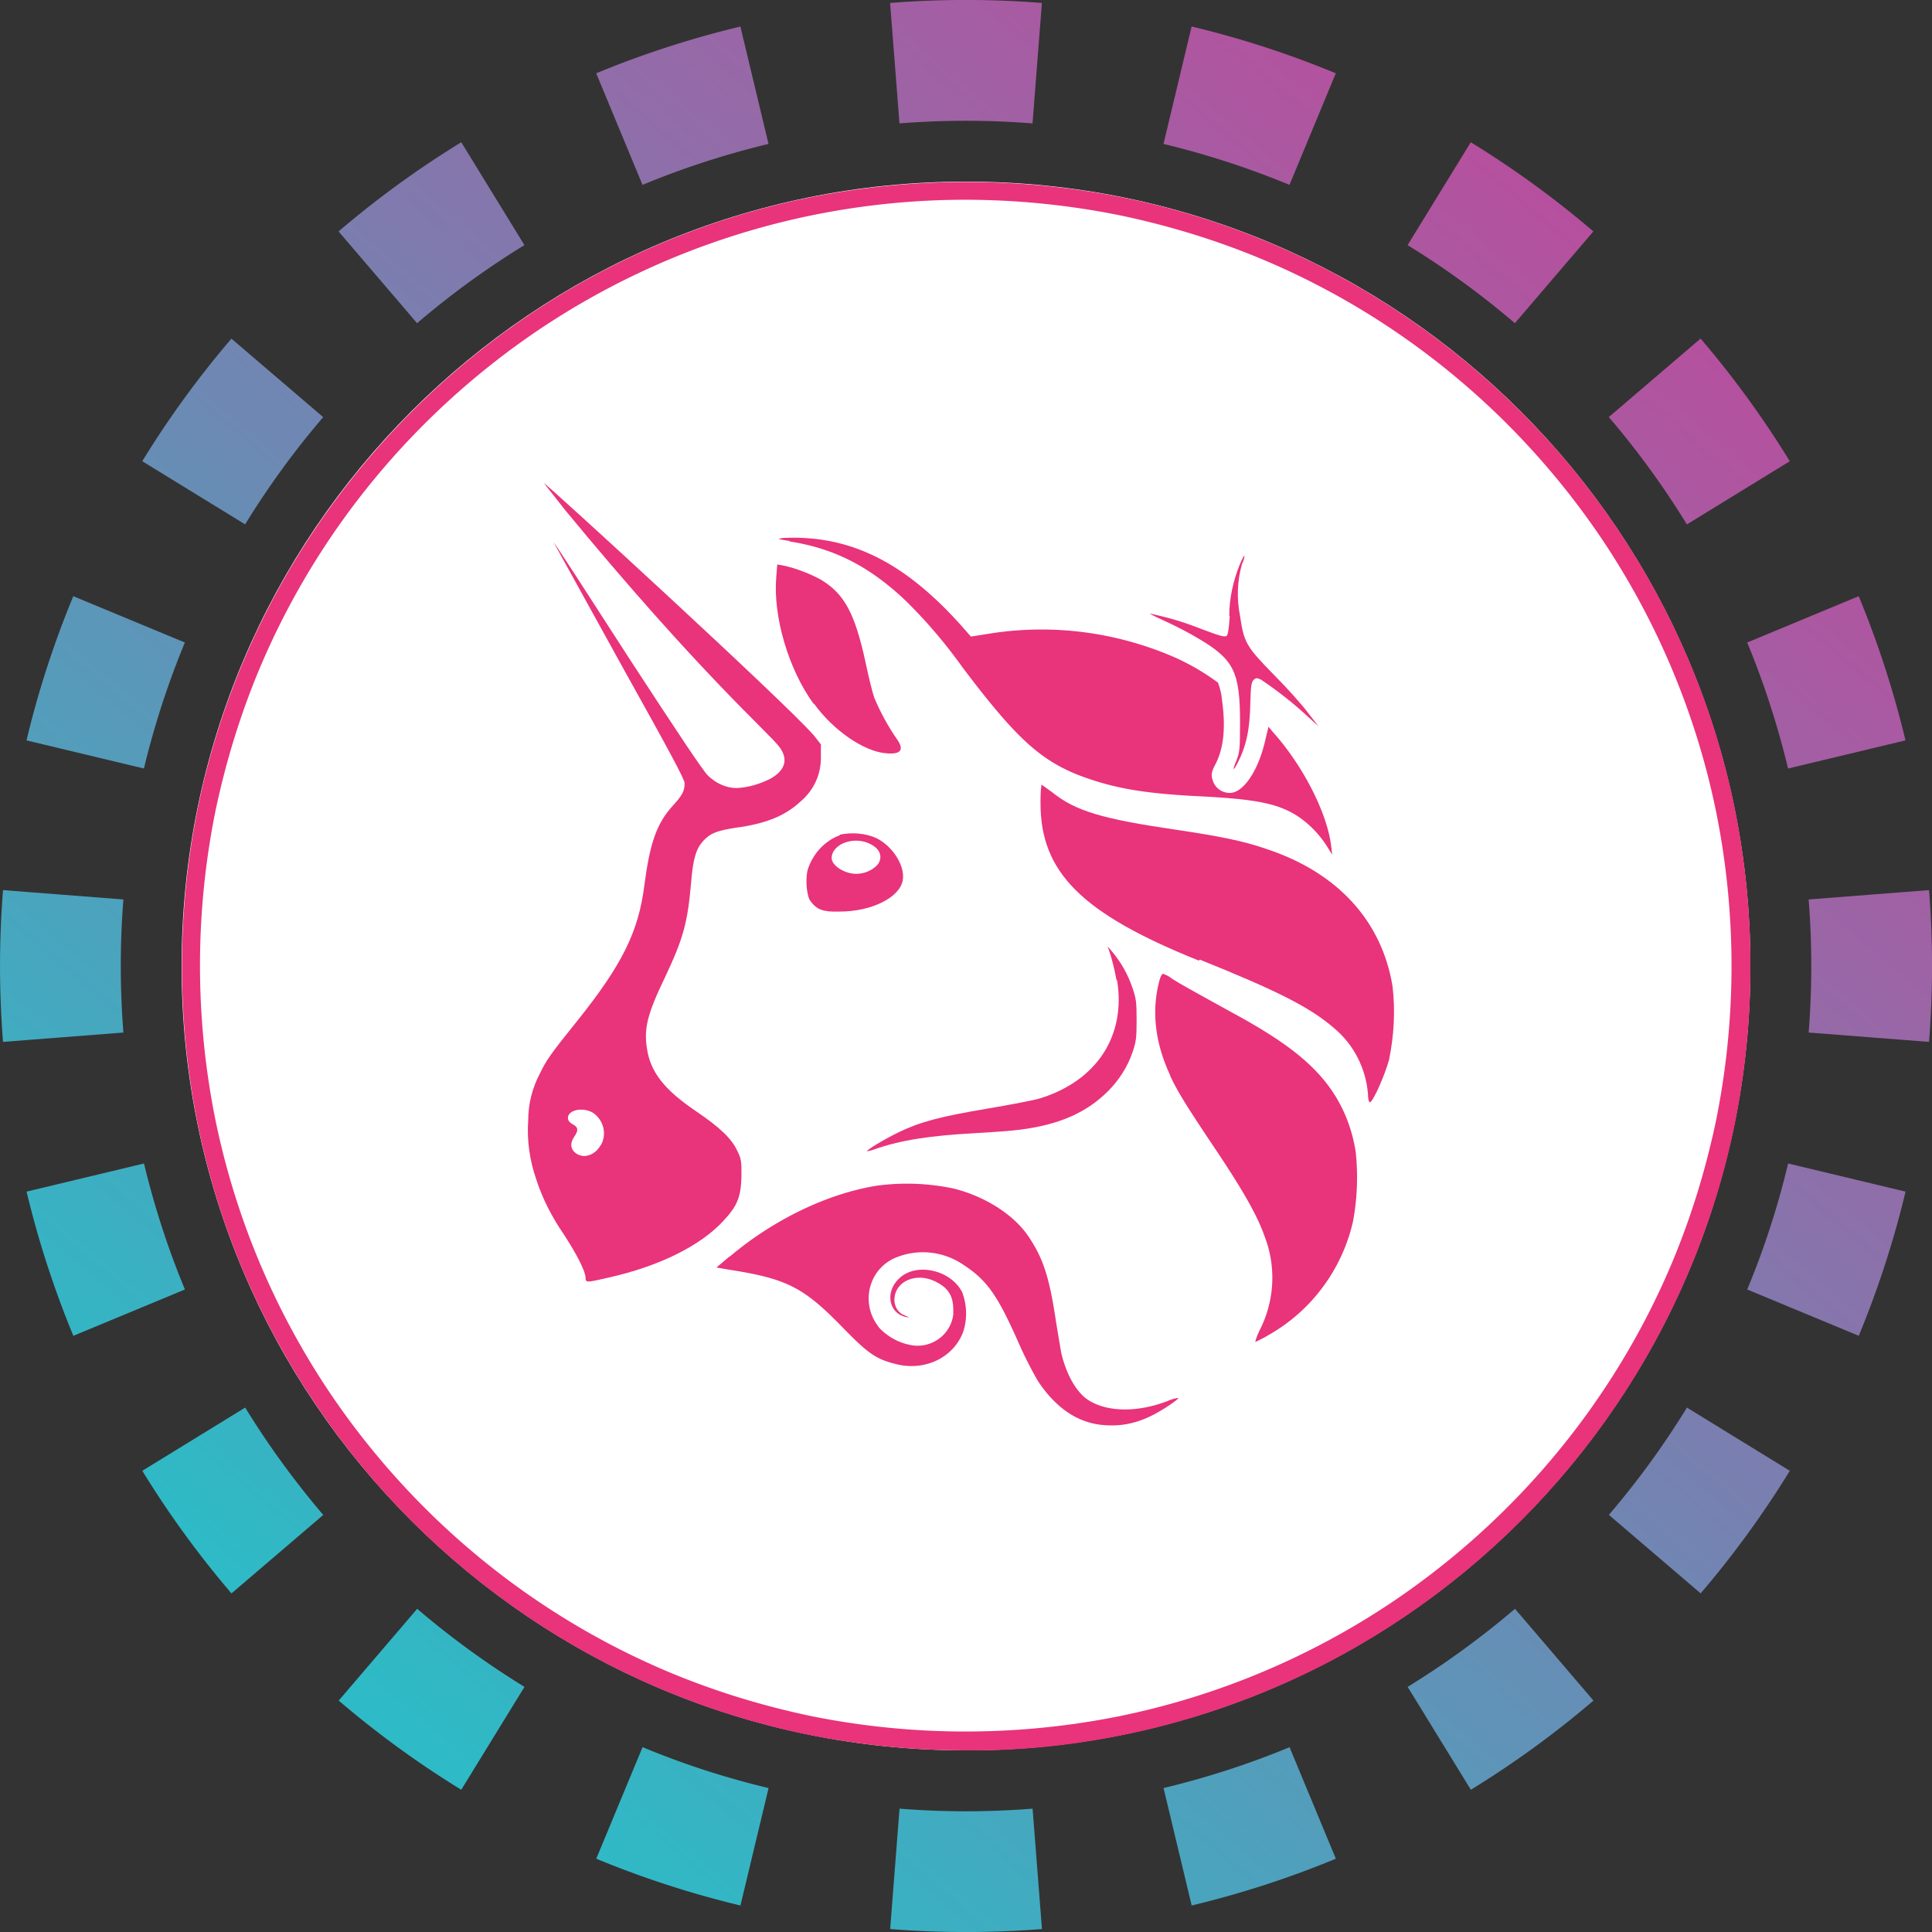 <svg xmlns="http://www.w3.org/2000/svg" width="32" height="32" fill="none" viewBox="0 0 32 32"><rect x="0" y="0" width="32" height="32" fill="#333333" stroke="none"/><path fill="url(#br2ezk__paint0_linear_42_5)" fill-rule="evenodd" d="m31.951 17.257-1.994-.155a14 14 0 0 0 0-2.204l1.994-.155a16 16 0 0 1 0 2.514m-.39-4.994-1.945.466q-.26-1.08-.677-2.087l1.847-.767q.478 1.154.775 2.388M29.644 7.64 27.94 8.686a14 14 0 0 0-1.293-1.778l1.52-1.3a16 16 0 0 1 1.477 2.031m-3.253-3.806-1.3 1.52a14 14 0 0 0-1.777-1.293l1.047-1.704q1.076.661 2.03 1.477m-4.266-2.619-.767 1.848a14 14 0 0 0-2.087-.678l.466-1.945c.822.196 1.62.457 2.388.775M17.257.05l-.155 1.994a14 14 0 0 0-2.204 0L14.743.049a16 16 0 0 1 2.514 0m-4.994.39.466 1.945q-1.08.26-2.087.678l-.767-1.848A16 16 0 0 1 12.263.44M7.64 2.356 8.686 4.06a14 14 0 0 0-1.778 1.293l-1.3-1.52A16 16 0 0 1 7.64 2.356M3.833 5.609l1.52 1.3A14 14 0 0 0 4.06 8.685L2.356 7.639q.661-1.076 1.477-2.03M1.214 9.875l1.848.767a14 14 0 0 0-.678 2.087l-1.945-.466c.196-.822.457-1.62.775-2.388M.05 14.743a16 16 0 0 0 0 2.514l1.994-.155a14 14 0 0 1 0-2.204zm.39 4.994 1.945-.466q.26 1.08.678 2.087l-1.848.767a16 16 0 0 1-.775-2.388m1.917 4.624 1.704-1.047q.579.941 1.293 1.778l-1.52 1.3a16 16 0 0 1-1.477-2.031m3.253 3.806 1.3-1.52q.835.714 1.777 1.293l-1.047 1.704a16 16 0 0 1-2.03-1.477m4.266 2.619.767-1.848q1.007.42 2.087.678l-.466 1.945a16 16 0 0 1-2.388-.775m4.868 1.165.155-1.994a14 14 0 0 0 2.204 0l.155 1.994a16 16 0 0 1-2.514 0m4.994-.39-.466-1.945q1.08-.26 2.087-.677l.767 1.847a16 16 0 0 1-2.388.775m4.624-1.917-1.047-1.704q.941-.579 1.778-1.293l1.3 1.52a16 16 0 0 1-2.031 1.477m3.806-3.253-1.52-1.3a14 14 0 0 0 1.293-1.777l1.704 1.047q-.661 1.076-1.477 2.03m2.619-4.266-1.848-.767q.42-1.007.678-2.087l1.945.466a16 16 0 0 1-.775 2.388" clip-rule="evenodd"/><g clip-path="url(#br2ezk__circleClip)"><g style="transform:scale(.812);transform-origin:50% 50%"><g clip-path="url(#br2ezk__3ltho__clip0_298_573)"><path fill="#fff" d="M16 32c8.837 0 16-7.163 16-16S24.837 0 16 0 0 7.163 0 16s7.163 16 16 16"/><path fill="#E9337A" d="M16 32c-1.08 0-2.16-.11-3.22-.32-3.07-.63-5.88-2.15-8.09-4.36a16.2 16.2 0 0 1-3.43-5.09q-.615-1.455-.93-3c-.43-2.13-.43-4.32 0-6.45.42-2.05 1.24-3.99 2.41-5.72 1.74-2.57 4.18-4.59 7.04-5.8q1.455-.615 3-.93c2.13-.43 4.32-.43 6.45 0 2.05.42 3.99 1.24 5.72 2.41 2.57 1.74 4.59 4.18 5.8 7.04q.615 1.455.93 3c.43 2.13.43 4.32 0 6.45-.42 2.05-1.24 3.99-2.41 5.72a16.07 16.07 0 0 1-7.04 5.8q-1.455.615-3 .93c-1.06.22-2.14.33-3.22.32zM16 .37a15.6 15.6 0 0 0-8.74 2.67C4.75 4.74 2.78 7.12 1.6 9.91c-.4.95-.7 1.93-.91 2.93-.42 2.08-.42 4.22 0 6.3.41 2 1.21 3.9 2.35 5.59 1.7 2.51 4.08 4.48 6.87 5.66.95.4 1.93.7 2.93.91 2.08.42 4.22.42 6.3 0 2-.41 3.9-1.21 5.59-2.35 2.51-1.7 4.48-4.08 5.66-6.87.4-.95.7-1.93.91-2.93.42-2.08.42-4.22 0-6.3-.41-2-1.21-3.9-2.35-5.59-1.7-2.51-4.08-4.48-6.87-5.66-.95-.4-1.93-.7-2.93-.91A16 16 0 0 0 16 .37"/><path fill="#E9337A" d="M12.4 7.33c-.25-.04-.26-.04-.14-.06.38-.02.76.01 1.13.1.86.21 1.65.73 2.49 1.66l.22.25.32-.05c1.3-.22 2.64-.05 3.85.48q.465.21.87.51c.04.11.07.22.08.34.08.56.04.99-.13 1.32-.09.17-.1.23-.04.38.06.13.19.21.33.21.28 0 .59-.46.73-1.1l.06-.25.11.13c.61.69 1.09 1.64 1.17 2.31l.02.17-.1-.16a2.1 2.1 0 0 0-.58-.61c-.41-.27-.84-.36-1.99-.42-1.04-.05-1.62-.14-2.21-.33-.99-.32-1.49-.75-2.66-2.3-.35-.49-.74-.95-1.17-1.37-.73-.69-1.45-1.06-2.36-1.2z"/><path fill="#E9337A" d="M21.37 8.86c0-.36.08-.71.21-1.04.03-.07.06-.14.1-.2 0 .06-.02.12-.05.18-.1.35-.11.71-.04 1.06.08.54.12.62.7 1.21.27.27.58.62.69.77l.21.27-.21-.19c-.3-.28-.62-.53-.96-.76-.09-.04-.1-.04-.15 0-.05.05-.06.12-.07.47-.01.54-.08.88-.26 1.23-.1.19-.11.15-.02-.06.06-.16.07-.23.07-.75 0-1.05-.12-1.3-.85-1.73-.18-.11-.49-.27-.67-.35-.11-.05-.22-.1-.33-.16q.525.105 1.02.3c.42.16.5.18.55.16.03-.01.05-.11.07-.41zm-8.48 1.79c-.51-.7-.83-1.78-.76-2.59l.02-.25.12.02c.27.06.53.16.77.29.48.29.69.68.91 1.68.06.29.14.62.18.73q.195.465.48.87c.13.2.05.29-.25.26-.45-.04-1.07-.47-1.46-1.01zm7.86 5.24c-2.39-.96-3.23-1.8-3.23-3.21 0-.13 0-.25.02-.38l.21.15c.48.39 1.03.55 2.53.77.88.13 1.38.23 1.84.39 1.46.48 2.36 1.47 2.58 2.8.06.5.03 1.01-.07 1.5-.08.3-.32.85-.39.87-.02 0-.04-.06-.04-.16-.04-.53-.29-1.02-.7-1.36-.49-.42-1.14-.75-2.73-1.39zm-1.68.4q-.045-.255-.12-.51l-.06-.18.11.13c.17.21.3.44.39.7.08.23.09.3.09.67s-.01.44-.08.65c-.1.3-.28.58-.5.8-.44.44-1 .69-1.81.79-.14.02-.55.05-.91.07-.91.05-1.51.14-2.05.33-.05.02-.1.03-.15.04-.02-.02.34-.24.65-.39.43-.21.85-.32 1.8-.48.47-.08.95-.17 1.08-.21 1.16-.36 1.76-1.28 1.57-2.42z"/><path fill="#E9337A" d="M20.17 18.24c-.32-.68-.39-1.34-.22-1.96.02-.07.05-.12.07-.12.06.02.12.05.17.09.15.1.44.26 1.22.69.98.53 1.53.94 1.91 1.41.34.42.55.92.63 1.45.05.48.03.96-.06 1.43-.23.98-.86 1.82-1.74 2.31-.08.05-.17.09-.25.13.02-.09.06-.18.1-.26.29-.58.33-1.26.1-1.87-.14-.41-.41-.9-.97-1.74-.65-.97-.81-1.23-.97-1.57zm-8.98 3.68c.89-.75 1.99-1.28 3-1.44a4.6 4.6 0 0 1 1.56.06c.64.16 1.22.53 1.52.97.29.43.42.8.55 1.64.05.33.11.66.12.73.1.43.29.78.52.95.38.27 1.02.29 1.66.04a.8.8 0 0 1 .21-.06c.02.02-.3.24-.52.35-.27.14-.57.22-.87.21q-.87 0-1.47-.9a8 8 0 0 1-.4-.79c-.43-.97-.64-1.27-1.13-1.59a1.46 1.46 0 0 0-1.4-.13c-.46.21-.65.75-.44 1.21.03.07.08.14.13.21.18.19.42.32.69.36.4.05.77-.23.82-.63v-.1c0-.29-.11-.46-.4-.59-.39-.17-.8.03-.8.39 0 .15.09.28.22.32.1.05.1.05.02.03-.35-.07-.44-.5-.15-.78.34-.34 1.05-.19 1.29.27.1.26.11.55.02.82-.2.52-.78.8-1.37.65-.4-.1-.56-.21-1.05-.71-.84-.87-1.17-1.03-2.38-1.22l-.23-.04.26-.22z"/><path fill="#E9337A" fill-rule="evenodd" d="M7.79 6.66c2.81 3.41 4.19 4.58 4.41 4.88.18.25.11.47-.19.64-.22.11-.45.18-.69.19-.22 0-.42-.1-.58-.25-.11-.11-.57-.8-1.64-2.44-.81-1.26-1.49-2.31-1.51-2.32l1.43 2.59c.92 1.65 1.24 2.24 1.24 2.32 0 .16-.04.24-.24.46-.33.36-.47.77-.58 1.62-.12.95-.45 1.62-1.37 2.77-.54.67-.63.8-.76 1.07-.16.3-.24.63-.24.96-.03.4.03.81.16 1.19.13.41.33.79.57 1.14.28.43.44.76.44.88 0 .1.02.1.45 0 1.04-.23 1.89-.65 2.36-1.16.29-.31.36-.49.37-.92 0-.28 0-.34-.08-.5-.12-.26-.35-.48-.85-.82-.65-.44-.93-.8-1-1.29-.06-.4.01-.69.37-1.44.37-.78.46-1.11.53-1.9.04-.51.1-.71.24-.87.15-.17.29-.22.67-.28.61-.08 1.01-.24 1.33-.54.26-.22.41-.54.41-.88v-.28l-.14-.18c-.57-.66-5.47-5.15-5.51-5.15 0 0 .18.23.41.52zm.76 13c.13-.23.06-.51-.15-.66-.2-.13-.52-.07-.52.1 0 .05.03.09.1.13.11.06.12.12.03.25s-.08.25.02.33c.16.13.4.06.52-.16zm4.88-6.33c-.32.12-.56.39-.66.71-.05.2-.02.54.06.64.13.17.25.22.59.21.66 0 1.23-.29 1.29-.64.05-.29-.2-.69-.54-.86-.23-.1-.49-.12-.74-.07zm.77.6c.1-.14.06-.3-.12-.4-.33-.2-.82-.03-.82.27 0 .15.26.32.5.32.17 0 .33-.07.44-.19" clip-rule="evenodd"/></g><defs><clipPath id="br2ezk__3ltho__clip0_298_573"><path fill="#fff" d="M0 0h32v32H0z"/></clipPath></defs></g></g><defs><linearGradient id="br2ezk__paint0_linear_42_5" x1="26.976" x2="6.592" y1="4.32" y2="28.352" gradientUnits="userSpaceOnUse"><stop stop-color="#B6509E"/><stop offset="1" stop-color="#2EBAC6"/></linearGradient><clipPath id="br2ezk__circleClip"><circle cx="16" cy="16" r="13"/></clipPath></defs></svg>
